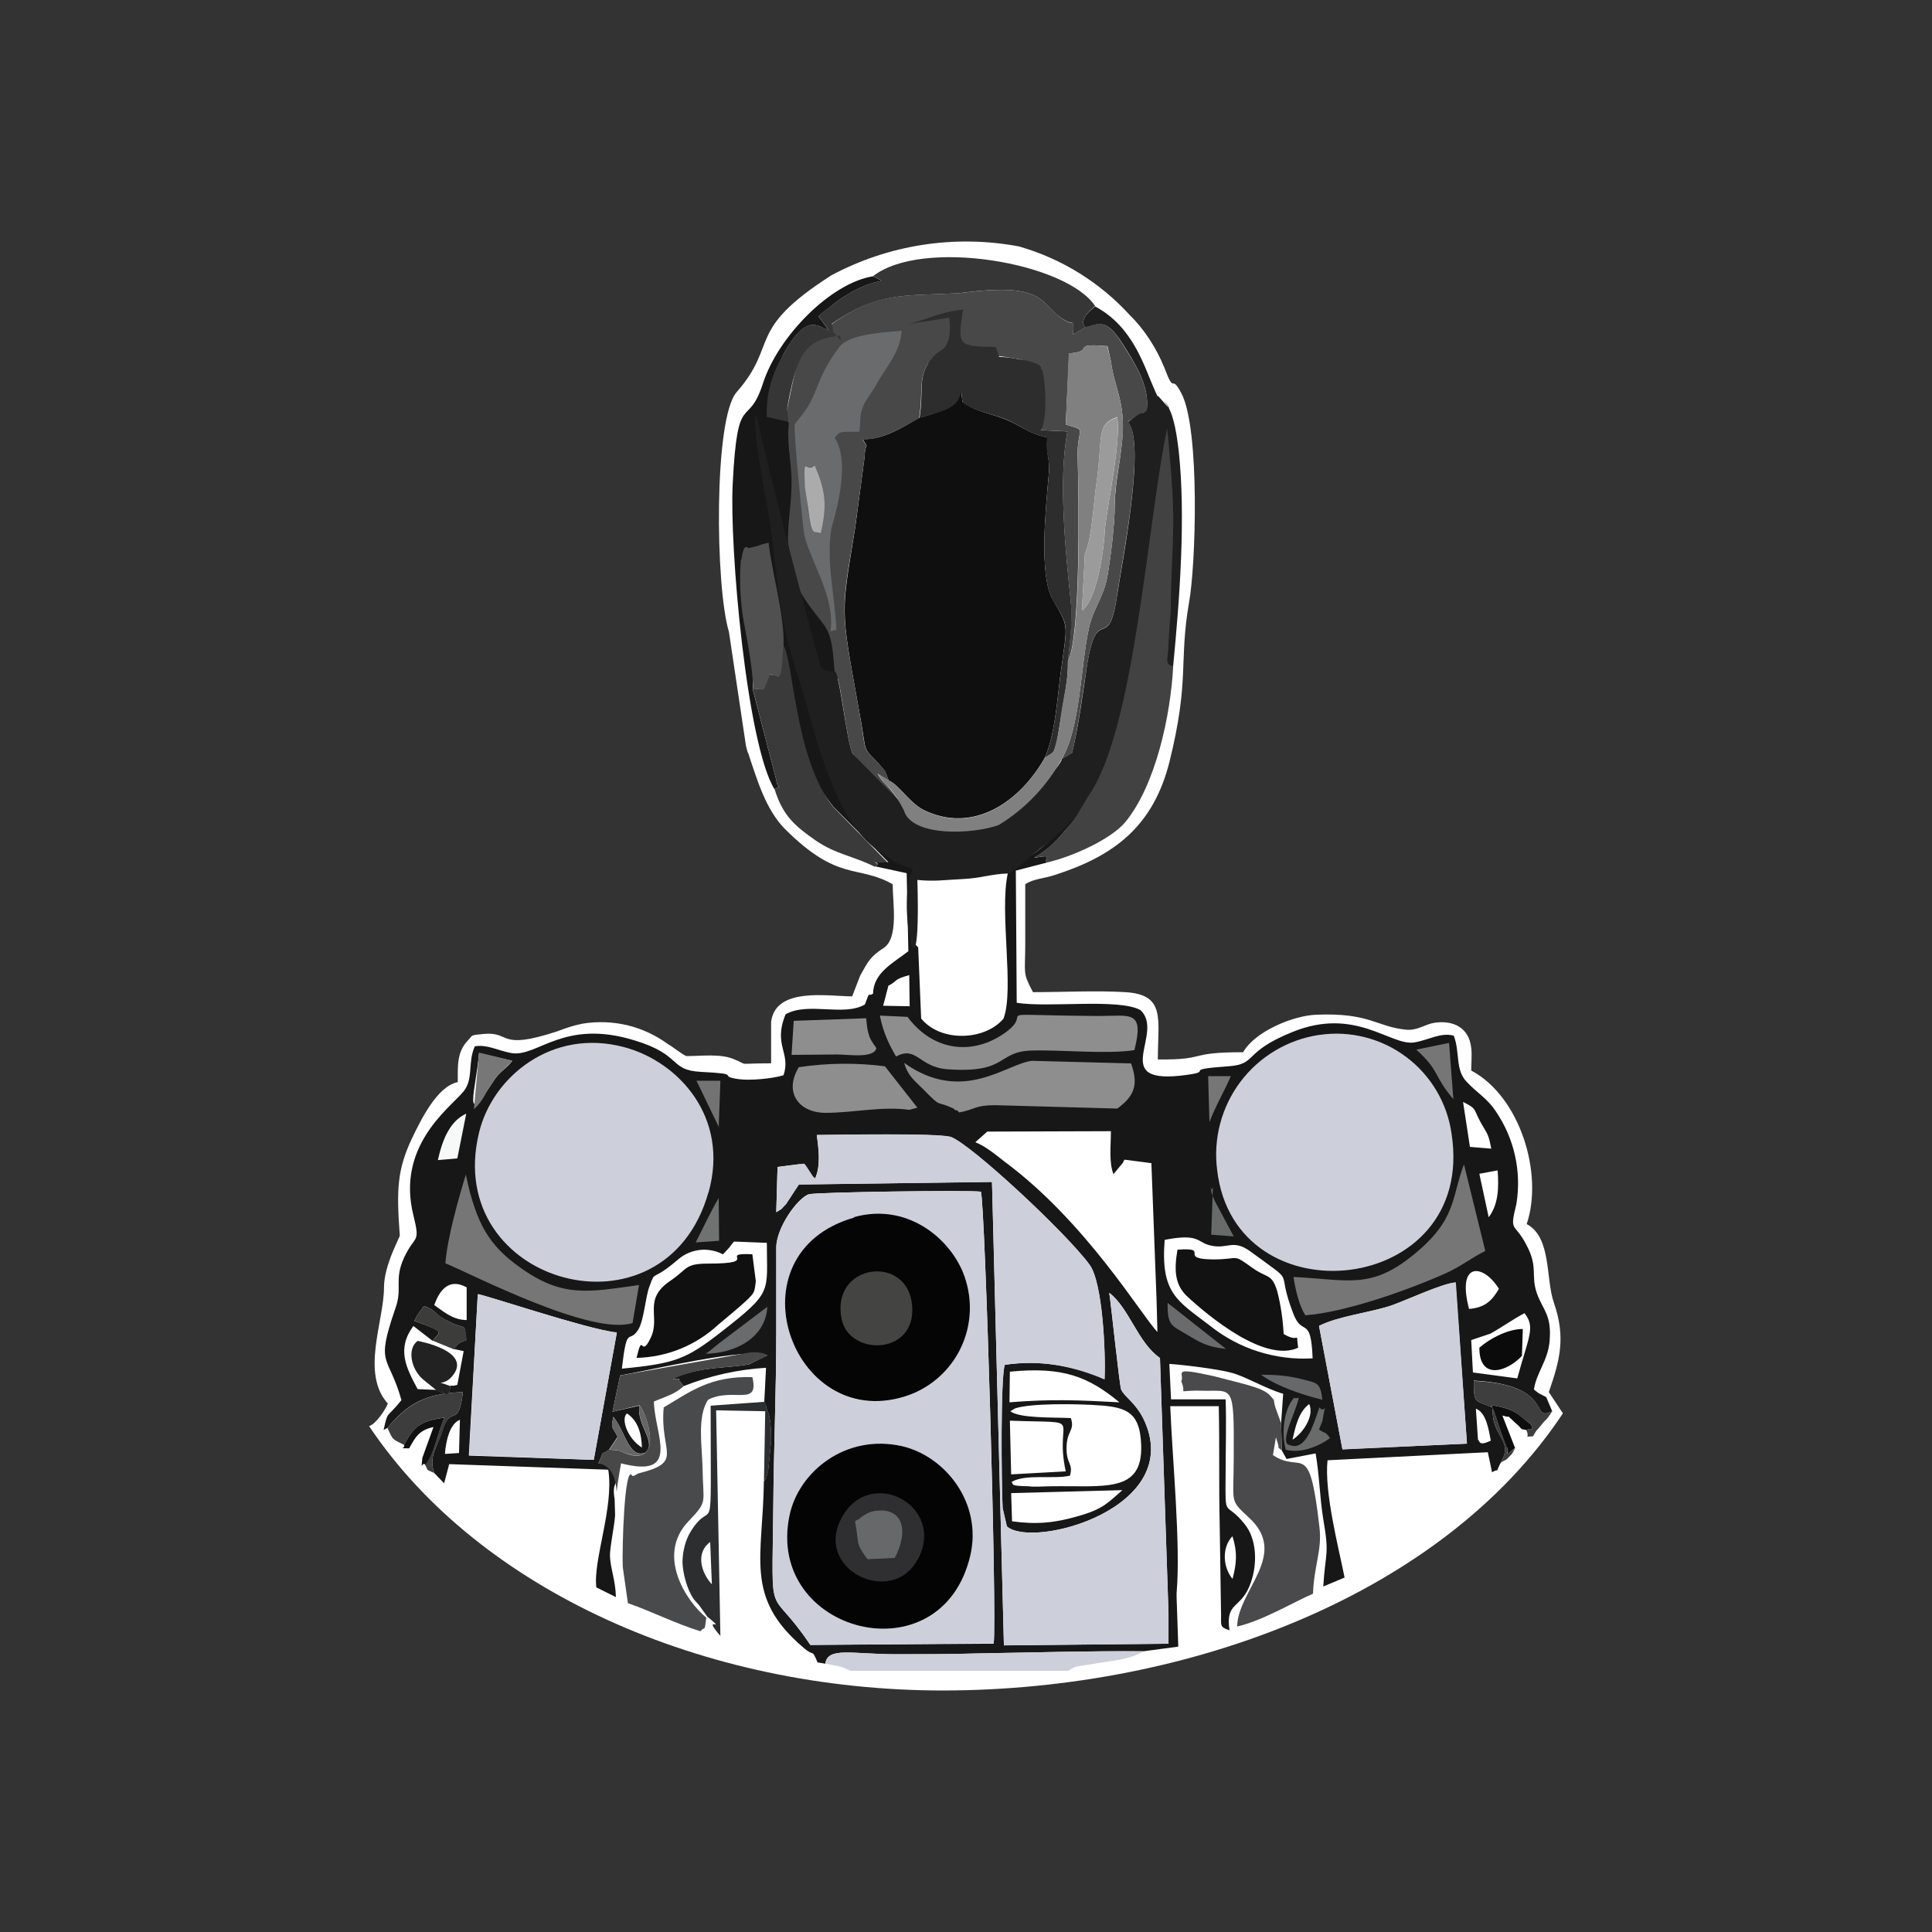 <svg width="24" height="24" viewBox="0 0 24 24" fill="none" xmlns="http://www.w3.org/2000/svg">
<rect x="0" y="0" width="24" height="24" fill="#333333" stroke="none"/>
<path d="M19.415 17.557L19.24 17.293C19.378 16.895 19.452 16.615 19.304 16.186C19.198 15.889 19.277 15.37 18.965 15.206C19.177 14.581 18.88 13.617 18.276 13.299C18.276 13.225 18.287 13.087 18.276 13.018C18.25 12.764 18.049 12.669 17.815 12.706C17.709 12.722 17.604 12.806 17.466 12.791C17.095 12.754 17.021 12.579 16.354 12.605C16.057 12.616 15.585 12.817 15.443 13.071C14.728 13.071 15.014 13.167 14.383 13.161C14.383 12.658 14.484 12.356 13.981 12.325C13.631 12.303 13.186 12.325 12.832 12.325C12.699 12.076 12.736 12.102 12.736 11.726V10.984C12.837 10.916 12.964 10.916 13.107 10.868C13.848 10.63 14.325 10.259 14.526 9.47C14.781 8.447 14.643 8.22 14.77 7.489C14.855 7.033 14.908 5.349 14.68 4.894C14.537 4.618 14.601 4.931 14.463 4.565C14.367 4.327 14.214 4.089 14.034 3.914C13.663 3.507 13.186 3.212 12.657 3.061C11.861 2.912 11.039 3.039 10.326 3.421C9.251 4.11 9.68 4.269 9.15 4.872C8.864 5.201 8.886 7.293 9.055 7.849L9.267 9.268C9.304 9.411 9.278 9.3 9.304 9.385C9.41 9.703 9.516 10.058 9.749 10.296C10.416 10.963 10.649 10.736 11.089 10.984C11.089 11.217 11.168 11.657 10.973 11.779C10.808 11.885 10.782 11.948 10.686 12.118L10.586 12.377C10.289 12.377 9.632 12.256 9.579 12.695V13.209C9.113 13.209 9.325 13.241 9.113 13.156C8.949 13.087 8.716 13.119 8.525 13.119C8.457 13.087 8.372 13.013 8.298 12.971C8.147 12.86 7.976 12.78 7.794 12.736C7.612 12.693 7.423 12.686 7.238 12.716C7.106 12.743 7.037 12.769 6.921 12.812C6.179 13.055 6.354 12.812 6.01 12.844C5.83 12.86 5.877 12.86 5.814 12.923C5.671 13.071 5.687 13.251 5.687 13.442C5.427 13.495 5.226 13.919 5.12 14.136C4.935 14.528 4.924 14.771 4.966 15.344C4.982 15.349 4.77 15.704 4.77 15.995C4.77 16.413 4.479 17.059 4.818 17.436C4.786 17.515 4.67 17.69 4.585 17.716C5.951 19.755 8.732 21 11.719 21C14.818 20.995 17.943 19.782 19.415 17.557Z" fill="white"/>
<path d="M11.417 5.19C11.205 5.312 10.967 5.465 10.718 5.455C10.803 5.603 10.75 5.455 10.739 5.688L10.623 6.556C10.448 7.642 10.437 7.531 10.665 8.791C10.782 9.401 10.691 9.247 10.919 9.491C11.025 9.618 10.972 9.533 11.041 9.697C11.163 9.745 11.295 9.967 11.465 10.057C12.1 10.375 12.683 9.941 12.98 9.411C13.101 9.13 13.128 8.749 13.17 8.405C13.26 7.727 13.287 7.812 13.08 7.452C12.9 7.144 12.995 6.286 13.027 5.905C13.048 5.661 12.99 5.672 13.011 5.434C12.784 5.391 12.672 5.28 12.482 5.206C12.296 5.132 12.127 5.116 11.957 4.994C11.926 4.729 11.851 4.369 11.92 4.115C11.841 4.237 11.851 4.433 11.846 4.581C11.846 4.724 11.846 4.872 11.825 5.015C11.666 5.121 11.613 5.137 11.417 5.19Z" fill="#0F0F0F"/>
<path d="M15.315 19.618C15.193 19.48 15.172 19.226 15.31 19.083C15.373 19.284 15.363 19.417 15.31 19.618H15.315ZM12.572 18.898L12.561 18.548L13.943 18.511C13.758 18.67 13.71 18.744 13.393 18.834C13.101 18.919 12.873 18.94 12.572 18.898ZM13.239 18.278L12.561 18.315L12.545 17.648C13.525 17.685 13.085 17.568 13.239 18.278ZM12.55 17.531L12.614 17.494C12.815 17.43 13.355 17.441 13.562 17.452C13.964 17.473 14.161 17.51 14.176 17.95C14.198 18.553 13.716 18.453 13.054 18.463C12.974 18.463 12.847 18.474 12.778 18.463C12.535 18.458 12.598 18.442 12.566 18.41C12.736 18.305 13.091 18.379 13.292 18.331C13.334 18.172 13.249 18.199 13.249 17.992C13.249 17.764 13.355 17.78 13.303 17.616C13.085 17.605 12.667 17.621 12.55 17.531ZM12.55 17.039C13.207 16.975 13.52 17.102 13.906 17.42C13.403 17.393 13.059 17.378 12.54 17.42L12.545 17.039H12.55ZM10.84 12.346C10.781 12.388 10.813 12.288 10.744 12.478C10.479 12.632 10.04 12.441 9.759 12.6C9.6 12.982 9.828 13.077 9.733 13.357C9.595 13.4 9.314 13.426 9.171 13.405C8.891 13.363 9.251 13.342 8.705 13.315C8.308 13.294 8.477 13.103 7.879 12.923C7 12.653 6.677 13.135 6.354 13.082C6.179 13.05 6.052 12.971 5.898 12.998C5.803 13.209 5.893 13.421 5.739 13.58C5.57 13.776 4.924 14.247 5.135 15.095C5.225 15.46 5.157 15.328 5.019 15.624C4.892 15.905 5.003 15.995 4.913 16.249C4.659 16.986 4.823 16.811 4.987 17.393C4.791 17.637 4.823 17.51 4.765 17.764L4.812 17.738C5.056 17.446 5.273 17.309 5.75 17.293C5.697 17.759 5.596 17.441 5.496 17.77C5.427 17.992 5.321 18.093 5.395 18.299L5.517 18.426L5.58 18.188L7.556 18.257C7.63 18.723 7.365 19.38 7.408 19.719L7.651 19.84C7.646 19.629 7.582 19.48 7.577 19.327C7.577 19.205 7.63 18.977 7.641 18.823L7.635 18.622C7.598 18.405 7.678 18.453 7.667 18.31C7.651 18.093 7.826 18.241 7.434 18.177C7.529 17.971 7.439 18.103 7.566 18.008L7.672 17.849C7.604 17.711 7.588 17.759 7.619 17.6C7.768 17.78 7.81 18.124 8.017 18.045C8.165 17.918 7.905 17.706 7.942 17.462L7.609 17.537L7.704 17.086C8.022 17.033 9.314 16.726 9.531 16.837L9.304 16.948C9.012 17.002 8.732 16.97 8.398 17.108C8.385 17.113 8.373 17.121 8.361 17.129C8.52 17.139 8.393 17.118 8.451 17.166L8.493 17.219C8.82 17.089 9.165 17.012 9.516 16.991L9.494 17.415C9.5 17.43 9.51 17.436 9.516 17.468C9.526 17.552 9.579 17.521 9.579 17.897L9.542 18.267C9.473 18.516 9.542 18.299 9.489 18.405C9.478 19.343 9.245 19.835 9.966 20.455C10.125 20.598 10.077 20.465 10.156 20.651L10.252 20.667C10.284 20.455 10.58 20.55 11.131 20.55C11.47 20.55 11.803 20.55 12.137 20.54C12.826 20.529 13.514 20.508 14.203 20.513L14.637 20.455L14.616 19.835V19.793C14.669 19.189 14.563 18.124 14.537 17.468H15.14C15.151 17.96 15.14 18.437 15.151 18.913L15.167 19.973C15.177 20.206 15.135 20.201 15.273 20.253C15.22 19.883 15.421 19.999 15.538 19.66C15.622 19.422 15.612 19.12 15.463 18.935C15.214 18.622 15.22 18.898 15.225 18.315C15.225 18.013 15.236 17.68 15.225 17.383H14.547L14.526 16.943C14.701 16.954 15.124 17.007 15.283 17.049C15.463 17.092 15.718 17.25 15.94 17.314L15.914 17.685L15.924 18.019L15.982 18.124L16.343 18.055C16.39 18.32 16.395 18.612 16.438 18.871C16.517 19.327 16.465 19.268 16.438 19.708L16.703 19.597C16.629 19.226 16.449 18.538 16.491 18.14L18.482 18.04L18.535 18.289C18.641 18.225 18.562 18.331 18.641 18.172C18.816 17.881 18.514 17.849 18.546 17.483L18.498 17.468C18.318 17.393 18.308 17.425 18.308 17.15C19.325 17.203 18.996 17.674 19.282 17.531L19.208 17.356C19.113 17.303 19.139 17.33 19.055 17.261C19.086 17.049 19.229 16.906 19.25 16.657C19.277 16.329 19.166 16.276 19.091 16.064C19.012 15.831 19.113 15.746 18.959 15.46C18.811 15.174 18.747 15.322 18.837 14.957C18.903 14.556 18.812 14.144 18.583 13.808C18.477 13.644 18.345 13.575 18.218 13.437C18.075 13.289 18.138 13.066 18.059 12.865C17.889 12.823 17.757 12.918 17.566 12.95C17.27 12.992 16.84 12.505 16.062 12.817C15.426 13.072 15.628 13.22 15.257 13.246C14.658 13.289 15.093 13.305 14.748 13.352C13.742 13.495 14.484 12.838 14.166 12.547C13.89 12.399 13.032 12.521 12.63 12.457L12.619 10.815L13.006 10.715C12.953 10.662 13.112 10.609 12.847 10.656C13.054 10.529 13.123 10.445 13.244 10.302C13.382 10.143 13.419 10.143 13.551 9.931C13.488 9.878 13.551 9.841 13.488 9.968C13.339 10.005 13.435 10.031 13.334 10.116C13.326 10.123 13.317 10.131 13.308 10.137C12.879 10.455 13.191 10.333 12.926 10.54C12.799 10.646 12.55 10.805 12.392 10.757C12.709 10.757 12.444 10.736 12.519 10.852C12.413 11.329 12.603 12.293 12.466 12.653C12.243 12.923 11.692 12.955 11.443 12.653L11.406 11.769C11.322 11.679 11.375 11.769 11.332 11.636C11.311 11.573 11.316 11.562 11.311 11.493C11.29 11.26 11.284 10.964 11.406 10.789C11.067 10.662 11.274 10.683 11.009 10.508C9.833 8.443 10.199 8.48 10.326 8.474C10.792 8.474 10.093 5.307 9.796 5.244C9.791 4.952 9.584 4.656 9.743 4.38C10.019 3.904 10.146 4.036 10.305 4.115L10.167 3.93C10.246 3.851 10.268 3.851 10.336 3.792C10.866 3.379 11.094 3.559 10.845 3.432C10.315 3.517 9.664 4.184 9.478 4.762C9.288 5.349 9.161 4.814 9.102 6.011C9.06 6.785 9.277 9.248 9.621 9.804C9.727 9.74 9.659 9.825 9.643 9.687L9.351 8.564C9.373 6.568 9.463 8.909 10.352 10.021L11.036 10.71C10.718 10.71 10.988 10.699 10.871 10.762L11.263 10.847L11.284 11.816C11.094 11.965 10.85 12.081 10.845 12.346H10.84ZM10.146 14.099C10.411 14.099 11.645 14.073 11.809 14.126C12.047 14.2 13.249 15.317 13.536 15.715C13.694 15.932 13.737 16.8 13.721 17.134C13.334 16.956 12.903 16.893 12.482 16.954C12.428 17.113 12.439 18.4 12.455 18.733L12.508 18.961C12.826 19.247 14.743 18.733 14.203 17.621C14.097 17.415 13.97 17.356 13.927 17.261C13.906 17.208 13.806 16.234 13.779 16.059C14.028 16.249 14.134 16.678 14.409 16.869L14.515 20.036V20.418L12.471 20.439L12.323 14.682L9.923 14.714L9.764 14.957C9.674 15.047 9.754 14.989 9.643 15.058L9.659 14.496C10.162 14.433 9.86 14.443 10.125 14.639C10.194 14.491 10.172 14.284 10.146 14.099ZM14.367 16.143L14.378 16.546C14.182 16.345 13.493 15.18 12.476 14.428C12.36 14.338 12.248 14.242 12.116 14.189L12.264 14.057L13.8 14.052C13.8 14.226 13.774 14.443 13.832 14.586L13.954 14.438C13.954 14.422 13.964 14.417 13.97 14.406L14.303 14.449L14.367 16.143ZM10.972 12.489L11.036 12.245C11.158 12.182 11.089 12.171 11.295 12.113L11.3 12.5L10.972 12.494V12.489ZM12.185 14.803C12.238 14.962 12.386 20.063 12.344 20.418L10.066 20.434C9.537 19.645 9.59 20.238 9.606 18.728C9.611 18.008 9.643 17.282 9.643 16.562V15.503C9.643 15.243 9.918 14.872 10.05 14.835C10.14 14.809 12.021 14.782 12.185 14.803ZM5.713 17.642L5.702 18.05L5.527 18.061C5.538 17.918 5.58 17.69 5.713 17.637V17.642ZM7.789 17.558C7.927 17.653 7.969 17.807 7.974 17.982C7.794 17.87 7.709 17.621 7.789 17.558ZM7.376 18.135L5.824 18.082L5.935 16.08C5.999 16.075 7.27 16.504 7.662 16.557L7.376 18.135ZM5.639 16.758L5.76 16.784L5.681 17.203C5.617 17.219 5.654 17.213 5.591 17.213C5.591 17.372 5.511 17.309 5.421 17.266L5.188 17.256C5.045 16.991 4.924 16.758 5.135 16.472L5.374 16.657C5.453 16.535 5.57 16.562 5.146 16.408C5.199 16.308 5.21 16.302 5.268 16.223C5.421 16.276 5.395 16.329 5.559 16.408C5.792 16.535 5.766 16.408 5.792 16.647C5.649 16.7 5.702 16.7 5.633 16.758H5.639ZM5.797 15.99V16.398C5.617 16.398 5.49 16.276 5.395 16.212C5.458 16.027 5.58 15.873 5.792 15.99H5.797ZM7.725 17.002C7.789 16.445 7.81 16.7 7.927 16.52C8.001 16.403 8.017 16.106 8.07 15.974C8.149 15.762 8.08 15.942 8.43 15.64C8.505 15.577 8.598 15.538 8.696 15.527C8.794 15.517 8.893 15.536 8.981 15.582L9.06 15.497L9.087 15.46L9.118 15.423L9.526 15.439C9.526 16.059 9.606 16.043 8.959 16.546C8.525 16.885 8.387 16.938 7.725 17.002ZM5.951 13.082L6.364 13.178C6.269 13.299 6.205 13.305 6.115 13.453C5.744 14.025 5.909 13.548 5.951 13.082ZM18.334 17.499C18.461 17.547 18.493 17.754 18.519 17.897C18.36 17.971 18.387 17.897 18.36 17.886L18.334 17.499ZM16.057 17.881C16.094 17.717 16.131 17.542 16.263 17.441C16.327 17.574 16.205 17.785 16.062 17.881H16.057ZM16.385 16.472C16.623 16.35 17.015 16.308 17.285 16.218C17.492 16.143 17.921 15.942 18.08 15.932L18.223 17.934L16.676 18.003L16.385 16.467V16.472ZM18.249 16.26C18.09 15.656 18.435 15.704 18.62 16.011C18.535 16.154 18.451 16.244 18.249 16.26ZM18.848 17.123L18.297 17.049L18.276 16.647L18.514 16.567C18.684 16.472 18.795 16.387 18.938 16.313C19.076 16.488 18.991 16.599 18.848 17.123ZM15.532 15.545C16.136 15.99 15.834 15.715 16.062 16.308C16.178 16.625 16.284 16.318 16.306 16.874C15.844 16.901 15.389 16.756 15.029 16.467C14.627 16.159 14.415 16.069 14.468 15.402C14.902 15.317 14.87 15.434 15.034 15.471C15.252 15.524 15.31 15.386 15.532 15.545ZM18.604 14.539C18.62 14.751 18.615 14.962 18.493 15.121L18.377 14.581L18.604 14.539ZM18.18 13.691C18.355 13.781 18.297 13.771 18.398 13.951C18.482 14.099 18.488 14.078 18.525 14.269L18.26 14.247L18.175 13.691H18.18Z" fill="#171717"/>
<path d="M14.516 20.038L14.41 16.87C14.134 16.68 14.028 16.251 13.78 16.06C13.806 16.235 13.907 17.209 13.928 17.262C13.97 17.352 14.102 17.421 14.203 17.622C14.743 18.735 12.826 19.248 12.508 18.962L12.455 18.735C12.44 18.401 12.429 17.114 12.482 16.955C12.927 16.881 13.361 16.982 13.721 17.135C13.737 16.802 13.7 15.933 13.536 15.71C13.25 15.318 12.048 14.201 11.809 14.121C11.645 14.074 10.406 14.095 10.146 14.1C10.173 14.286 10.199 14.492 10.125 14.641C10.088 14.614 10.008 14.455 9.987 14.455L9.659 14.498L9.643 15.059C9.749 14.99 9.675 15.048 9.765 14.958L9.924 14.715L12.323 14.683L12.471 20.44L14.516 20.419V20.038ZM8.801 14.815C9.066 13.883 8.43 13.189 7.757 13.009C6.857 12.766 6.116 13.38 5.951 14.069C5.491 15.959 8.261 16.727 8.801 14.81V14.815ZM16.385 12.856C15.997 12.915 15.647 13.123 15.41 13.437C15.174 13.751 15.069 14.145 15.12 14.535C15.337 16.42 18.345 16.102 18.032 14.085C18.006 13.896 17.942 13.714 17.845 13.55C17.748 13.386 17.62 13.243 17.467 13.129C17.314 13.014 17.141 12.932 16.956 12.885C16.771 12.838 16.579 12.828 16.391 12.856H16.385Z" fill="#CDCFDB"/>
<path d="M12.053 19.327C11.693 20.863 9.51 20.281 9.807 18.829C9.841 18.681 9.905 18.541 9.993 18.417C10.082 18.293 10.194 18.188 10.324 18.108C10.453 18.027 10.597 17.974 10.748 17.949C10.898 17.925 11.052 17.931 11.2 17.966C11.73 18.088 12.206 18.665 12.047 19.327H12.053ZM10.607 15.127C11.306 14.931 11.867 15.445 12 15.922C12.086 16.213 12.053 16.527 11.909 16.794C11.766 17.062 11.522 17.262 11.232 17.352C9.823 17.781 9.06 15.572 10.607 15.127ZM12.185 14.804C12.026 14.783 10.141 14.809 10.051 14.836C9.918 14.873 9.643 15.244 9.643 15.498V16.562C9.643 17.283 9.611 18.009 9.606 18.729C9.59 20.238 9.542 19.645 10.067 20.434L12.344 20.413C12.386 20.063 12.238 14.963 12.185 14.799V14.804Z" fill="#CDCFDB"/>
<path d="M9.801 5.243C9.769 5.492 9.828 5.709 9.833 5.963C9.838 6.244 9.775 6.546 9.791 6.747C9.833 7.271 9.96 7.404 10.225 7.748C10.352 7.907 10.347 8.145 10.368 8.341C10.437 8.357 10.516 9.21 10.59 9.363L11.025 9.893C11.141 10.025 11.062 9.972 11.221 10.062C11.18 9.97 11.127 9.885 11.062 9.808C10.982 9.713 10.966 9.723 10.903 9.612L11.041 9.697C10.977 9.538 11.03 9.618 10.919 9.49C10.691 9.247 10.776 9.4 10.665 8.791C10.437 7.531 10.442 7.642 10.622 6.556L10.739 5.688C10.749 5.455 10.802 5.603 10.717 5.46C10.966 5.465 11.2 5.312 11.417 5.195C11.47 4.877 11.406 4.708 11.528 4.517C11.925 4.745 11.464 4.236 12.666 4.464C13.117 4.544 12.751 5.158 12.926 5.343L13.26 5.359C13.143 5.963 13.239 6.874 13.302 7.488C13.323 7.716 13.286 8.007 13.265 8.214C13.424 7.928 13.403 6.223 13.387 5.682C13.376 5.29 13.525 5.359 13.239 5.274L13.281 4.39C13.62 4.364 13.276 4.258 13.758 4.3L13.8 4.485C13.837 4.793 13.964 4.962 13.948 5.365C13.932 5.682 13.853 5.963 13.848 6.27C13.848 6.509 13.8 6.906 13.758 7.149C13.71 7.43 13.588 7.531 13.525 7.811C13.419 8.309 13.424 9.019 13.191 9.427L13.318 9.353C13.397 9.024 13.445 8.627 13.503 8.267C13.63 7.473 13.768 8.129 13.874 7.409C13.927 7.022 14.24 5.502 14.012 5.237L14.245 5.105C14.282 4.824 14.128 4.565 14.001 4.364C13.763 3.972 13.705 3.993 13.477 4.067L13.329 4.157C13.313 3.903 13.382 4.104 13.154 3.929C12.915 3.739 12.942 3.511 11.951 3.638L11.904 3.643L11.496 3.659C10.988 3.675 10.733 3.749 10.341 4.019C10.32 4.284 10.066 3.611 9.812 4.92C9.775 5.089 9.759 5.147 9.801 5.243Z" fill="#484848"/>
<path d="M13.482 4.067C13.705 3.998 13.763 3.971 14.001 4.358C14.129 4.565 14.282 4.824 14.245 5.099C14.166 5.158 14.218 5.11 14.139 5.152L14.012 5.242C14.24 5.497 13.932 7.022 13.874 7.414C13.768 8.129 13.63 7.478 13.503 8.267C13.45 8.627 13.398 9.024 13.318 9.352L13.191 9.427C13.186 9.517 12.667 10.062 12.381 10.168C11.766 10.391 11.549 10.369 11.152 9.93L10.59 9.363C10.516 9.204 10.431 8.357 10.368 8.341C10.146 8.341 10.204 8.246 10.14 8.081C10.14 8.092 9.558 5.926 9.393 5.137C9.33 5.295 9.526 6.243 9.563 6.482C9.658 7.107 9.648 7.583 9.897 8.346C10.092 8.934 10.32 10.184 10.919 10.571C11.184 10.735 11.009 10.677 11.343 10.798C11.12 11.143 11.448 12.742 11.396 10.931C11.607 10.952 11.729 10.931 11.957 10.92C12.185 10.91 12.312 10.857 12.518 10.851C12.624 10.814 12.677 10.735 12.926 10.539C13.272 10.287 13.55 9.954 13.736 9.57C14.356 7.53 14.176 8.32 14.573 8.277C14.653 7.456 14.732 6.424 14.642 5.597C14.621 5.428 14.589 5.184 14.51 5.052C14.367 4.845 14.669 5.248 14.42 4.956C14.34 4.861 14.414 4.994 14.346 4.851C14.213 4.554 14.081 4.061 13.604 3.807C13.509 3.881 13.408 3.982 13.482 4.067Z" fill="#201F20"/>
<path d="M7.662 16.551C7.27 16.509 5.999 16.075 5.935 16.075L5.829 18.077L7.376 18.135L7.662 16.557V16.551Z" fill="#CED0DC"/>
<path d="M16.385 16.47L16.677 18.006L18.223 17.932L18.085 15.93C17.921 15.941 17.492 16.142 17.285 16.216C17.015 16.306 16.623 16.349 16.385 16.47Z" fill="#CDCFDB"/>
<path d="M12.053 19.326C12.207 18.664 11.735 18.087 11.206 17.965C10.506 17.806 9.919 18.283 9.807 18.828C9.505 20.285 11.693 20.857 12.053 19.326Z" fill="#030403"/>
<path d="M10.607 15.126C9.06 15.571 9.823 17.779 11.232 17.35C11.524 17.261 11.768 17.06 11.912 16.791C12.056 16.522 12.087 16.207 12 15.915C11.867 15.438 11.306 14.924 10.607 15.12V15.126Z" fill="#050506"/>
<path d="M13.52 9.887C13.393 10.099 13.382 10.136 13.244 10.3C13.123 10.443 13.054 10.528 12.842 10.655C13.112 10.613 12.953 10.661 13.006 10.714C13.313 10.645 13.8 10.428 13.981 10.21C14.357 9.75 14.542 8.886 14.574 8.277C14.468 8.256 14.505 8.192 14.515 8.039C14.515 7.922 14.542 7.631 14.542 7.615C14.558 6.503 14.627 6.651 14.5 5.322C14.256 6.434 14.102 9.072 13.52 9.887Z" fill="#414241"/>
<path d="M15.924 18.018L15.914 17.679L15.845 17.488C15.808 17.372 15.855 17.419 15.771 17.329C15.696 17.255 15.559 17.224 15.453 17.192L15.082 17.096C14.531 16.974 14.722 17.059 14.674 17.16C14.754 17.34 14.584 17.266 14.928 17.276C15.315 17.287 15.331 17.17 15.326 18.081C15.326 18.685 15.268 18.622 15.506 18.844C16.025 19.31 15.379 19.744 15.368 20.205C15.675 20.136 16.046 19.914 16.311 19.797C16.321 19.453 16.427 19.257 16.39 18.966C16.263 17.854 16.178 18.32 15.813 18.076L15.85 17.854L15.861 17.891C15.919 18.06 15.834 17.939 15.924 18.018Z" fill="#4A4A4C"/>
<path d="M7.736 19.464L7.8 19.915C8.102 20.02 8.377 20.163 8.7 20.264C8.764 20.19 8.748 20.291 8.774 20.095C8.525 19.893 8.149 19.321 8.552 18.898C8.801 18.638 8.732 18.686 8.727 18.22C8.721 17.965 8.658 17.595 8.796 17.388C9.103 17.229 9.436 17.483 9.346 17.107C8.827 17.092 8.584 17.282 8.245 17.483C8.192 18.045 8.51 18.161 7.927 18.304C7.906 18.315 7.863 18.347 7.853 18.331C7.758 18.177 7.726 19.231 7.736 19.464Z" fill="#494A4C"/>
<path d="M10.845 3.431C11.094 3.558 10.866 3.378 10.336 3.791C10.268 3.844 10.246 3.844 10.167 3.929L10.305 4.114C10.146 4.035 10.018 3.902 9.743 4.379C9.584 4.654 9.515 4.893 9.526 5.179L9.801 5.242C9.759 5.147 9.775 5.083 9.807 4.919C9.923 4.342 10.04 4.22 10.442 4.167C10.421 4.188 10.495 4.305 10.389 4.167C10.326 4.077 10.363 4.183 10.336 4.019C10.733 3.754 10.988 3.675 11.502 3.659L11.904 3.643L11.952 3.637C12.947 3.51 12.916 3.743 13.154 3.929C13.382 4.098 13.313 3.902 13.329 4.157L13.482 4.066C13.408 3.982 13.509 3.881 13.604 3.802C13.249 3.261 11.454 2.954 10.845 3.431Z" fill="#363636"/>
<path d="M12.98 9.412C13.091 9.338 13.086 9.38 13.133 9.189L13.186 8.872C13.218 8.649 13.271 8.448 13.266 8.215C13.287 8.008 13.329 7.717 13.303 7.489C13.239 6.875 13.144 5.964 13.26 5.36L12.927 5.344C13.011 5.228 12.995 4.772 12.948 4.603C12.948 4.592 12.932 4.587 12.932 4.571C12.927 4.507 12.72 4.47 12.667 4.465C12.584 4.447 12.498 4.436 12.413 4.433L12.37 4.311C11.899 4.301 11.894 4.301 11.963 3.845C11.624 3.888 11.55 3.962 11.285 4.025L11.793 3.946C11.804 4.041 11.809 4.174 11.767 4.264C11.709 4.385 11.661 4.322 11.528 4.518C11.406 4.709 11.475 4.878 11.422 5.191C11.767 5.095 11.899 5.063 11.941 4.862L11.957 5C12.127 5.116 12.296 5.132 12.487 5.206C12.672 5.281 12.784 5.392 13.006 5.434C12.985 5.678 13.049 5.662 13.027 5.906C12.995 6.287 12.9 7.145 13.08 7.457C13.292 7.812 13.26 7.727 13.17 8.411C13.128 8.75 13.101 9.131 12.98 9.412Z" fill="#2D2D2E"/>
<path d="M9.352 8.564L9.643 9.687C9.659 9.825 9.733 9.74 9.622 9.803C9.728 10.148 9.892 10.27 10.13 10.439C10.385 10.614 10.591 10.63 10.867 10.767C10.983 10.698 10.708 10.714 11.026 10.714L10.348 10.021C9.866 9.417 9.855 8.156 9.728 8.013C9.707 8.146 9.712 8.299 9.696 8.347C9.67 8.442 9.664 8.405 9.559 8.373C9.453 8.638 9.527 8.543 9.347 8.564H9.352Z" fill="#393A39"/>
<path d="M11.915 13.819C12.122 13.781 12.106 13.729 12.365 13.729L13.88 13.771C14.071 13.628 14.155 13.496 14.05 13.21L12.821 13.178C12.503 13.21 11.963 13.723 11.232 13.204C11.285 13.384 11.375 13.432 11.502 13.565C11.693 13.76 11.634 13.676 11.809 13.755L11.846 13.771C11.852 13.776 11.873 13.803 11.878 13.792C11.883 13.781 11.905 13.808 11.915 13.819Z" fill="#8E8E8E"/>
<path d="M10.93 12.616C10.973 12.838 11.052 12.987 11.131 13.124C11.391 12.987 11.412 13.257 11.772 13.283C12.53 13.336 12.376 13.061 12.821 13.05C13.197 13.04 13.748 13.098 14.092 13.045C14.219 12.542 14.039 12.621 13.652 12.621C12.101 12.611 12.943 12.536 12.44 12.86C12.042 13.114 11.576 13.04 11.274 12.632L10.93 12.616Z" fill="#8E8E8E"/>
<path d="M5.787 14.591C5.703 14.862 5.554 15.386 5.533 15.693C5.888 15.841 7.35 16.599 7.858 16.435L7.938 15.963C7.297 16.053 6.984 16.122 6.455 15.741C6.084 15.476 5.915 15.211 5.787 14.591ZM16.068 15.863C16.094 16.032 16.142 16.228 16.216 16.339C16.709 16.302 17.477 16.032 17.953 15.82C18.144 15.736 18.287 15.619 18.451 15.54L18.186 14.464C18.027 14.877 18.102 15.153 17.546 15.598C17.021 16.021 16.74 15.895 16.068 15.863Z" fill="#767676"/>
<path d="M15.867 16.043C15.798 15.815 15.745 15.884 15.559 15.751C15.3 15.566 15.416 15.645 15.067 15.645C14.617 15.64 15.056 15.492 14.627 15.524C14.585 15.772 14.59 15.958 14.749 16.106C15.019 16.355 15.713 16.932 16.126 16.742C16.094 16.509 16.163 16.699 15.946 16.572C15.937 16.393 15.911 16.216 15.867 16.043Z" fill="#121212"/>
<path d="M7.906 16.868C8.284 16.86 8.646 16.713 8.923 16.455C9.039 16.359 9.203 16.222 9.293 16.137C9.368 16.058 9.373 16.058 9.389 15.915L9.346 15.581C8.896 15.56 9.479 15.697 8.796 15.697C8.504 15.697 8.547 15.761 8.329 15.909C7.975 16.148 8.213 16.359 8.081 16.624C7.953 16.889 7.991 16.518 7.906 16.873V16.868Z" fill="#111011"/>
<path d="M10.252 20.666L10.411 20.697C10.649 20.761 10.172 20.618 10.485 20.719L10.564 20.756H13.266C13.377 20.692 13.345 20.708 13.504 20.682L13.732 20.645C13.891 20.623 14.071 20.597 14.208 20.512C13.52 20.507 12.831 20.528 12.143 20.539C11.804 20.549 11.47 20.549 11.136 20.549C10.58 20.549 10.284 20.454 10.252 20.666Z" fill="#CDCFDB"/>
<path d="M11.295 13.787L11.396 13.76L10.993 13.246C10.638 13.2 10.278 13.204 9.923 13.257C9.733 13.57 9.923 13.824 10.257 13.824C10.601 13.824 10.961 13.739 11.295 13.787Z" fill="#8E8E8E"/>
<path d="M9.203 6.955C9.182 7.224 9.196 7.494 9.246 7.76C9.278 7.918 9.368 8.416 9.352 8.565C9.532 8.543 9.458 8.639 9.564 8.374C9.67 8.406 9.675 8.443 9.701 8.348C9.717 8.3 9.717 8.146 9.733 8.014C9.749 7.654 9.59 7.124 9.548 6.743C9.426 6.769 9.484 6.759 9.399 6.785L9.315 6.806C9.278 6.822 9.246 6.716 9.209 6.955H9.203Z" fill="#505050"/>
<path d="M8.822 19.146L8.843 19.681C8.706 19.533 8.637 19.284 8.828 19.151L8.822 19.146ZM8.796 20.089C9.045 20.301 8.7 20.036 8.949 20.322L8.896 17.52L9.506 17.531L9.49 18.404C9.543 18.299 9.474 18.51 9.543 18.272L9.58 17.901C9.58 17.52 9.527 17.552 9.516 17.467C9.516 17.435 9.5 17.43 9.495 17.414L8.828 17.462C8.828 19.3 8.87 18.563 8.584 19.019C8.515 19.125 8.478 19.278 8.478 19.411C8.483 19.543 8.531 19.713 8.584 19.808C8.626 19.887 8.626 19.872 8.685 19.941L8.791 20.089H8.796Z" fill="#2D2E30"/>
<path d="M7.943 17.457C8.033 17.553 8.239 18.178 7.826 18.072C7.646 18.019 7.762 18.019 7.561 18.008C7.439 18.103 7.529 17.971 7.434 18.178C7.789 18.236 7.577 18.94 7.715 18.178C8.472 18.374 8.128 17.812 8.123 17.41C8.287 17.341 8.382 17.32 8.493 17.219L8.451 17.166C8.393 17.113 8.515 17.139 8.361 17.129C8.373 17.123 8.385 17.117 8.398 17.113C8.732 16.97 9.012 17.002 9.298 16.949L9.532 16.843C9.516 16.832 9.5 16.79 9.32 16.8L7.704 17.087L7.609 17.537L7.943 17.457Z" fill="#484848"/>
<path d="M13.477 6.88C13.568 6.679 13.583 6.239 13.626 5.963C13.7 5.418 13.615 5.27 13.88 5.18C13.922 5.513 13.769 6.197 13.726 6.562C13.721 6.774 13.636 7.446 13.44 7.584L13.477 6.88ZM13.848 6.271C13.848 5.963 13.933 5.677 13.949 5.37C13.965 4.968 13.838 4.793 13.801 4.486L13.753 4.3C13.276 4.258 13.62 4.364 13.276 4.39L13.239 5.275C13.525 5.354 13.377 5.291 13.388 5.683C13.403 6.223 13.43 7.928 13.266 8.214C13.271 8.447 13.213 8.649 13.181 8.871C13.17 8.961 13.149 9.12 13.128 9.189C13.086 9.38 13.091 9.337 12.98 9.411C12.683 9.941 12.1 10.381 11.465 10.058C11.295 9.968 11.163 9.745 11.041 9.697L10.909 9.613C10.967 9.724 10.983 9.713 11.068 9.809C11.136 9.893 11.163 9.946 11.227 10.063C11.322 10.402 12.09 10.365 12.408 10.248C12.736 10.047 13.006 9.764 13.191 9.427C13.425 9.02 13.419 8.315 13.525 7.812C13.589 7.531 13.711 7.431 13.758 7.15C13.801 6.906 13.848 6.514 13.848 6.271Z" fill="#808080"/>
<path d="M10.12 5.783C10.252 6.074 10.284 6.259 10.189 6.63C10.109 6.577 10.088 6.715 10.03 6.286C10.03 6.238 9.998 6.079 9.998 6.053C9.982 5.608 10.003 5.883 10.12 5.783ZM10.369 5.438C10.438 5.354 10.422 5.364 10.676 5.364C10.697 5.163 10.671 5.163 10.739 5.009L10.882 4.787L10.898 4.755L10.93 4.702C11.036 4.527 11.184 4.358 11.2 4.109C10.957 4.13 10.549 4.151 10.427 4.31C10.109 4.734 10.173 4.909 9.94 5.184C9.855 5.29 9.956 5.152 9.871 5.274C9.86 5.396 9.977 6.588 9.993 6.656C10.088 7.011 10.379 7.435 10.316 7.843L10.39 7.822C10.369 7.387 10.263 6.985 10.326 6.572C10.337 6.508 10.591 5.772 10.369 5.438Z" fill="#6A6B6D"/>
<path d="M10.887 13.02L10.85 12.967C10.829 12.93 10.829 12.94 10.802 12.882C10.771 12.792 10.771 12.75 10.76 12.649L9.86 12.681L9.833 13.104L10.4 13.099C10.537 13.099 10.855 13.152 10.887 13.02Z" fill="#8E8E8E"/>
<path d="M13.477 6.88L13.44 7.584C13.636 7.447 13.721 6.774 13.726 6.562C13.768 6.197 13.922 5.513 13.88 5.185C13.615 5.27 13.7 5.418 13.625 5.964C13.583 6.239 13.567 6.679 13.477 6.88Z" fill="#9B9B9C"/>
<path d="M11.401 19.374C11.756 18.707 10.819 18.209 10.464 18.839C10.088 19.496 11.084 19.973 11.401 19.369V19.374Z" fill="#2F2F31"/>
<path d="M11.046 15.916C10.729 15.89 10.485 16.006 10.596 16.361C10.729 16.795 11.528 16.509 11.046 15.916Z" fill="#6A6B6D"/>
<path d="M10.596 16.361C10.729 16.796 11.528 16.509 11.046 15.916C10.734 15.884 10.49 16.006 10.596 16.361ZM10.453 16.377C10.543 16.87 11.444 16.838 11.322 16.155C11.216 15.582 10.326 15.715 10.453 16.377Z" fill="#444443"/>
<path d="M4.812 17.737C4.887 17.896 4.865 17.87 5.019 17.949C5.136 17.737 5.215 17.647 5.522 17.61C5.437 17.791 5.395 18.071 5.279 18.193C5.326 18.278 5.279 18.246 5.395 18.299C5.321 18.092 5.427 17.992 5.501 17.769C5.596 17.441 5.697 17.759 5.75 17.293C5.273 17.308 5.056 17.451 4.812 17.737Z" fill="#3D3D3D"/>
<path d="M18.642 18.171C18.721 18.118 18.695 18.155 18.748 18.096C18.817 18.022 18.758 18.096 18.822 17.991C18.652 18.118 18.769 18.044 18.711 17.964L18.647 17.795C18.605 17.668 18.578 17.577 18.531 17.456C18.827 17.503 18.848 17.567 19.023 17.699C19.039 17.816 19.044 17.721 18.959 17.763C19.012 17.869 18.917 17.848 19.044 17.842C19.097 17.747 19.076 17.789 19.14 17.71C19.224 17.604 19.203 17.657 19.283 17.53C18.997 17.673 19.325 17.201 18.308 17.154C18.308 17.424 18.319 17.392 18.499 17.471C18.515 17.471 18.531 17.471 18.546 17.482C18.515 17.848 18.811 17.879 18.642 18.171Z" fill="#3E3E3E"/>
<path d="M10.623 18.903C10.675 19.194 10.623 19.162 10.776 19.369L11.115 19.353C11.295 19.014 11.216 18.717 10.866 18.77C10.734 18.791 10.654 18.898 10.644 18.881L10.617 18.903H10.623Z" fill="#67686A"/>
<path d="M5.422 17.271C5.512 17.308 5.591 17.377 5.591 17.218C5.379 17.134 5.501 17.229 5.612 17.102C5.893 16.784 5.189 16.657 5.189 16.657C5.051 16.752 5.104 17.027 5.279 17.155L5.422 17.271Z" fill="#222222"/>
<path d="M18.377 16.742C18.377 17.155 18.726 17.038 18.906 16.843L18.917 16.509C18.715 16.509 18.482 16.647 18.377 16.742Z" fill="#0B0B0B"/>
<path d="M5.38 16.656L5.639 16.762C5.703 16.699 5.65 16.699 5.798 16.646C5.766 16.408 5.793 16.535 5.56 16.408C5.395 16.323 5.422 16.28 5.268 16.222C5.215 16.296 5.199 16.307 5.146 16.408C5.57 16.567 5.454 16.535 5.374 16.656H5.38Z" fill="#3C3C3B"/>
<path d="M10.12 5.784C10.003 5.89 9.982 5.609 9.998 6.054L10.035 6.287C10.088 6.711 10.109 6.579 10.194 6.626C10.284 6.261 10.247 6.075 10.12 5.779V5.784Z" fill="#ABABAC"/>
<path d="M5.887 13.78C6.014 13.658 6.02 13.589 6.115 13.452C6.21 13.303 6.269 13.293 6.364 13.176L5.951 13.076L5.887 13.78Z" fill="#777777"/>
<path d="M17.593 13.039C17.889 13.304 17.805 13.363 18.054 13.654L18.001 12.955L17.593 13.039Z" fill="#767676"/>
<path d="M8.759 16.816C9.114 16.816 9.511 16.63 9.532 16.233L8.923 16.694C8.859 16.747 8.817 16.784 8.759 16.821V16.816Z" fill="#6A6B6D"/>
<path d="M15.972 18.008C16.152 18.06 16.375 17.971 16.523 17.865C16.454 17.774 16.475 17.817 16.385 17.759L16.427 17.653C16.48 17.34 16.47 17.584 16.39 17.483C16.322 17.679 16.226 18.023 16.03 17.954C16.014 17.939 15.909 17.981 16.041 17.637C16.194 17.234 16.115 17.409 16.078 17.361C15.94 17.51 15.919 17.822 15.972 18.008Z" fill="#696A6A"/>
<path d="M15.23 16.757L14.505 16.185C14.499 16.471 14.558 16.466 14.732 16.572C14.912 16.678 14.987 16.73 15.23 16.757Z" fill="#6A6B6D"/>
<path d="M16.427 17.389C16.401 17.172 16.369 17.183 16.163 17.13C15.988 17.087 15.839 17.077 15.665 17.077C15.85 17.214 16.152 17.32 16.427 17.389Z" fill="#67686A"/>
<path d="M5.438 14.411L5.681 14.39L5.792 13.834C5.596 13.924 5.501 14.135 5.438 14.416V14.411Z" fill="#F7F9F9"/>
<path d="M18.822 17.991L18.663 17.584C18.795 17.626 18.689 17.552 18.822 17.674C18.927 17.759 18.864 17.748 18.959 17.764C19.044 17.721 19.039 17.817 19.023 17.7C18.853 17.568 18.827 17.504 18.53 17.456C18.578 17.578 18.604 17.668 18.647 17.796L18.71 17.965C18.774 18.044 18.657 18.119 18.816 17.991H18.822Z" fill="#0D0D0D"/>
<path d="M5.019 17.95C5.04 18.003 4.924 17.987 5.083 17.992C5.167 17.833 5.22 17.764 5.385 17.727L5.247 18.109C5.231 18.299 5.231 18.156 5.284 18.193C5.395 18.072 5.437 17.791 5.522 17.611C5.215 17.648 5.136 17.733 5.019 17.95Z" fill="#101010"/>
<path d="M8.928 14.008L8.949 13.425H8.652L8.933 14.008H8.928Z" fill="#737374"/>
<path d="M7.567 18.007C7.763 18.018 7.646 18.023 7.832 18.071C8.24 18.177 8.033 17.552 7.943 17.456C7.906 17.706 8.165 17.917 8.017 18.044C7.805 18.124 7.768 17.78 7.62 17.6C7.583 17.759 7.604 17.711 7.673 17.854L7.567 18.013V18.007Z" fill="#656565"/>
<path d="M15.024 13.94C15.104 13.728 15.215 13.548 15.289 13.368H15.008L15.024 13.94Z" fill="#767676"/>
<path d="M8.928 14.883C8.832 15.042 8.732 15.259 8.642 15.434L8.933 15.413L8.928 14.883Z" fill="#707272"/>
<path d="M15.046 15.338L15.326 15.359L15.088 14.914C15.074 14.883 15.062 14.851 15.051 14.819C15.024 14.644 15.03 14.84 15.067 14.75L15.046 15.338Z" fill="#696A6A"/>
</svg>

